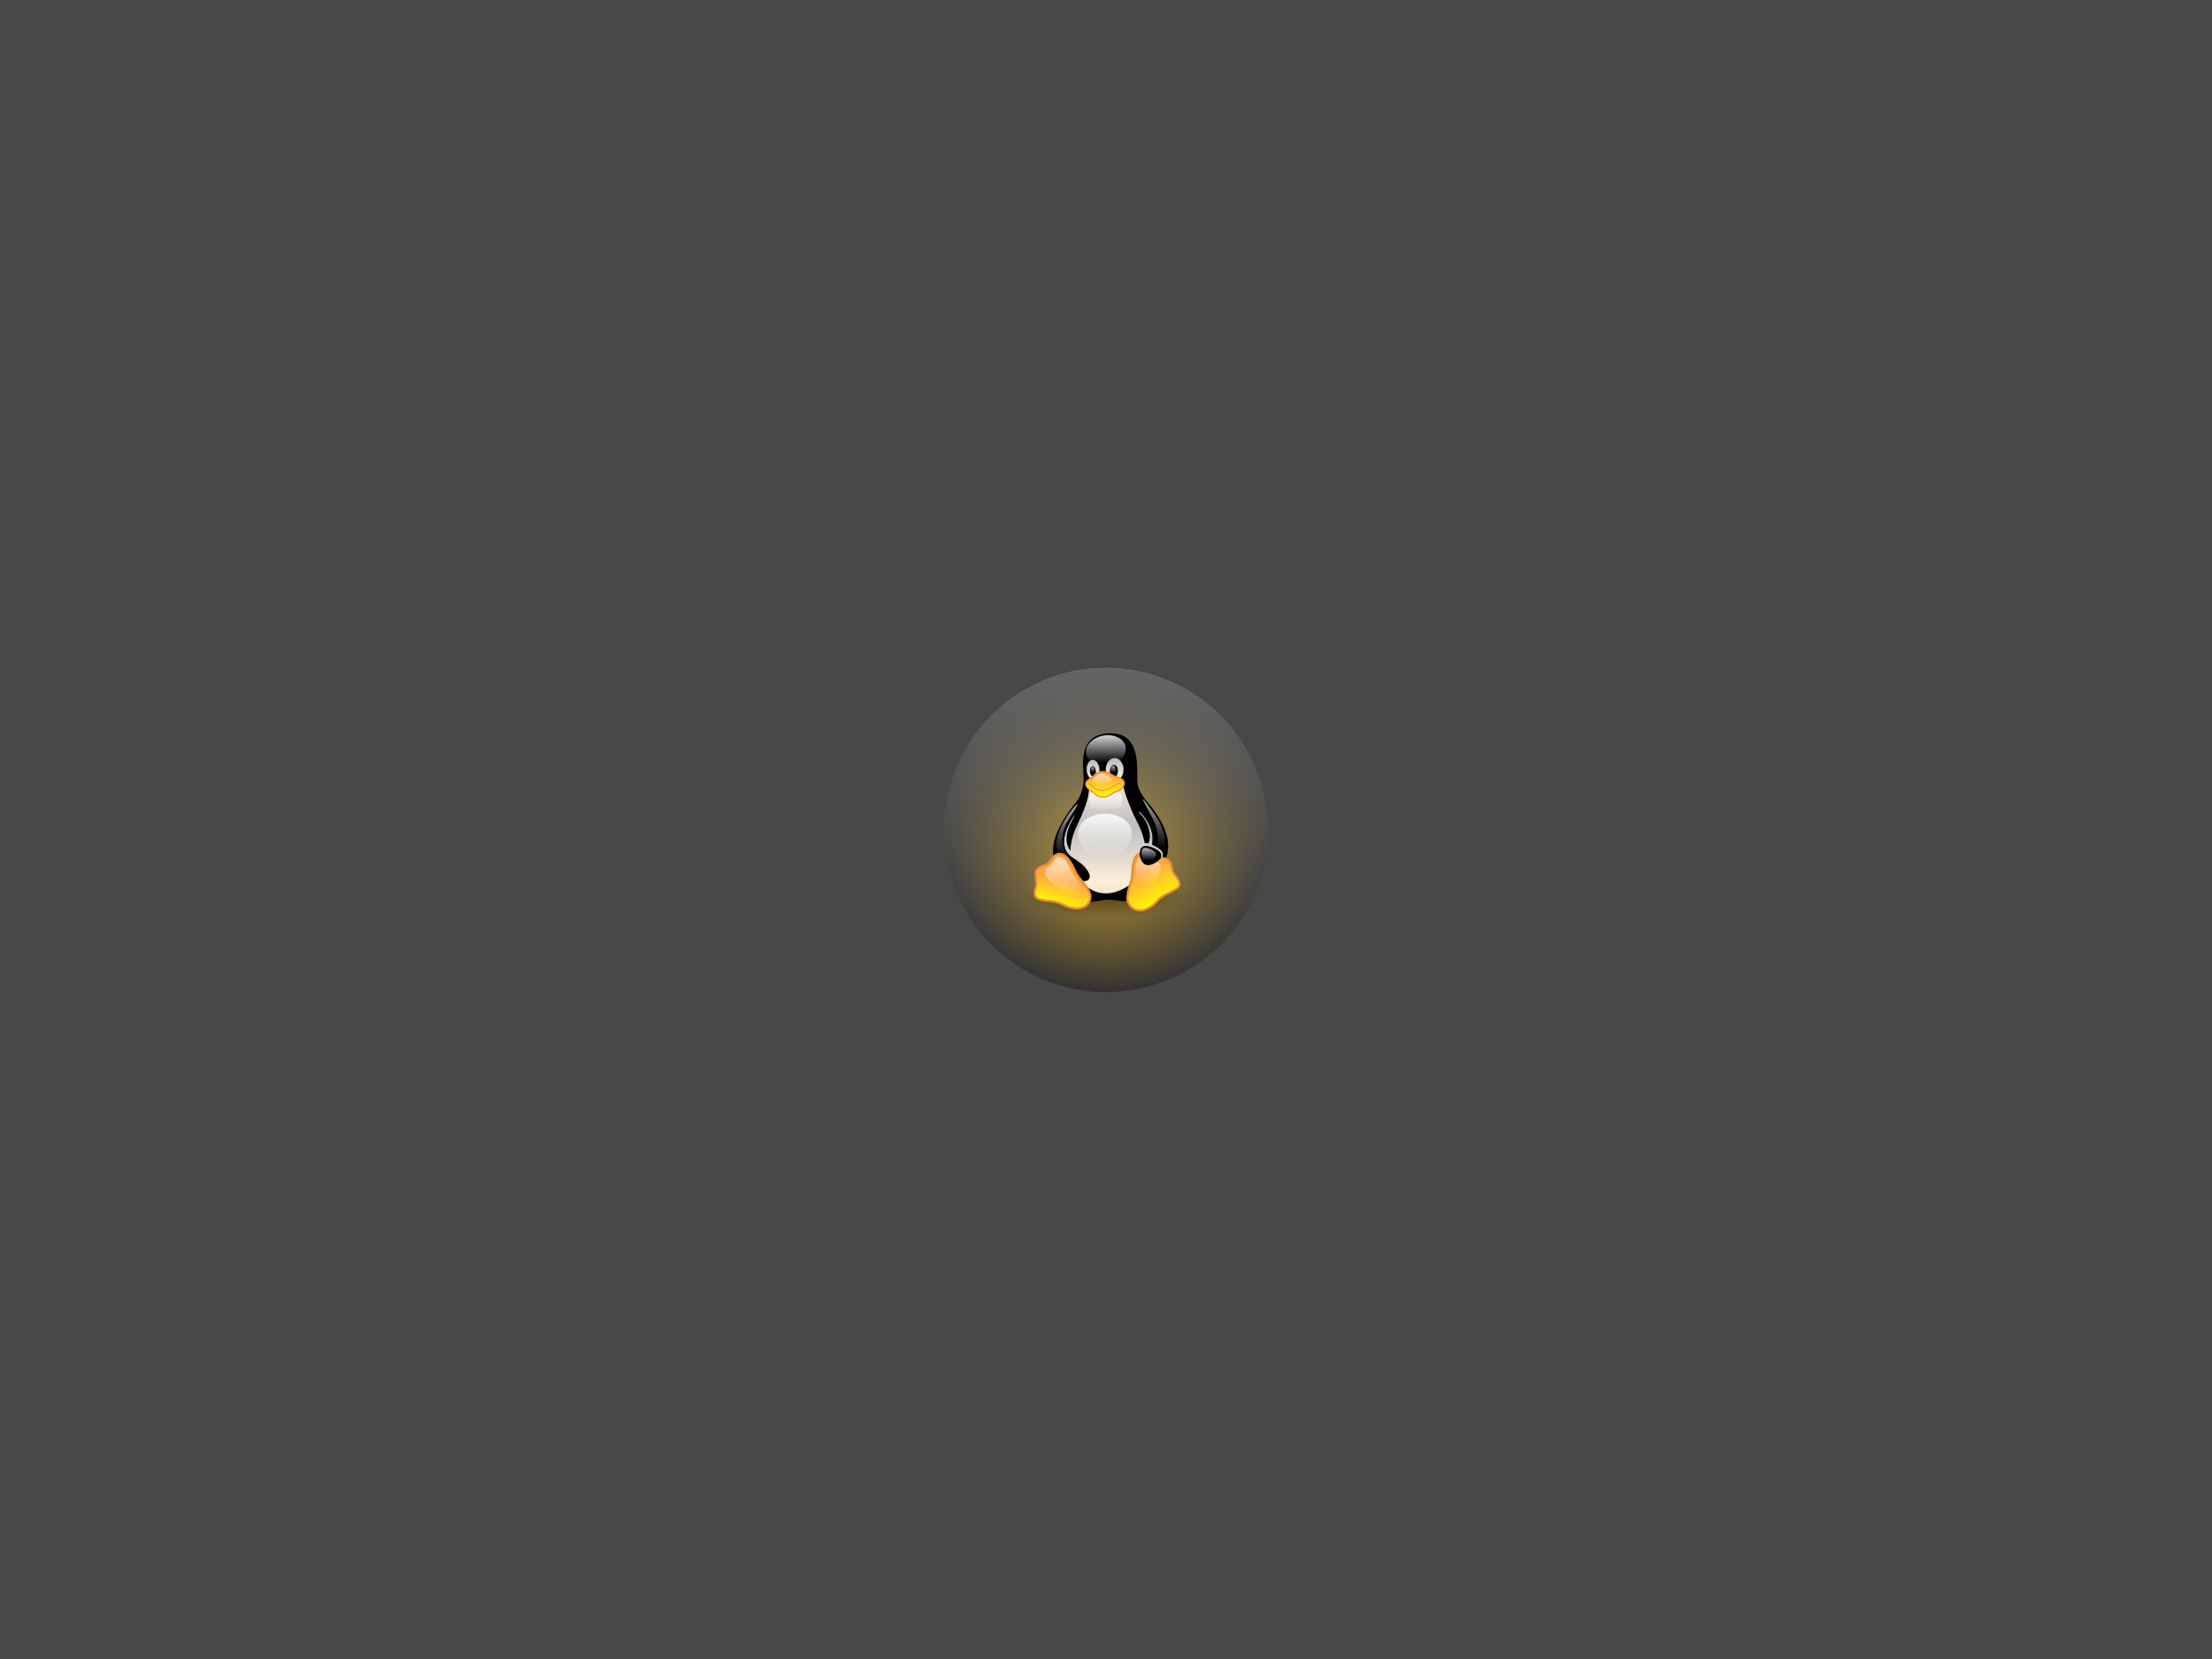 <?xml version="1.0" encoding="UTF-8" standalone="no"?>
<!-- Created with Inkscape (http://www.inkscape.org/) -->

<svg
   xmlns:osb="http://www.openswatchbook.org/uri/2009/osb"
   xmlns:dc="http://purl.org/dc/elements/1.1/"
   xmlns:cc="http://creativecommons.org/ns#"
   xmlns:rdf="http://www.w3.org/1999/02/22-rdf-syntax-ns#"
   xmlns:svg="http://www.w3.org/2000/svg"
   xmlns="http://www.w3.org/2000/svg"
   xmlns:xlink="http://www.w3.org/1999/xlink"
   xmlns:sodipodi="http://sodipodi.sourceforge.net/DTD/sodipodi-0.dtd"
   xmlns:inkscape="http://www.inkscape.org/namespaces/inkscape"
   id="svg3004"
   version="1.1"
   inkscape:version="0.48.5 r10040"
   width="1024"
   height="768"
   xml:space="preserve"
   sodipodi:docname="linux.svg"
   inkscape:export-filename="cuckoo-os-grub-gray-linux.png"
   inkscape:export-xdpi="90"
   inkscape:export-ydpi="90"><rect width="100%" height="100%" fill="#808080" stroke="none"/><defs
     id="defs3008"><linearGradient
       inkscape:collect="always"
       id="linearGradient4814"><stop
         style="stop-color:#ffba4e;stop-opacity:1;"
         offset="0"
         id="stop4816" /><stop
         style="stop-color:#ffba4e;stop-opacity:0;"
         offset="1"
         id="stop4818" /></linearGradient><linearGradient
       inkscape:collect="always"
       id="linearGradient5047"><stop
         style="stop-color:#fdd005;stop-opacity:1;"
         offset="0"
         id="stop5049" /><stop
         style="stop-color:#fdd005;stop-opacity:0;"
         offset="1"
         id="stop5051" /></linearGradient><linearGradient
       id="linearGradient4164"><stop
         style="stop-color:#a80030;stop-opacity:1;"
         offset="0"
         id="stop4166" /><stop
         style="stop-color:#a80030;stop-opacity:0;"
         offset="1"
         id="stop4168" /></linearGradient><linearGradient
       inkscape:collect="always"
       id="linearGradient5303"><stop
         style="stop-color:#f26711;stop-opacity:1;"
         offset="0"
         id="stop5305" /><stop
         style="stop-color:#f26711;stop-opacity:0;"
         offset="1"
         id="stop5307" /></linearGradient><linearGradient
       inkscape:collect="always"
       id="linearGradient5267"><stop
         style="stop-color:#666666;stop-opacity:1;"
         offset="0"
         id="stop5269" /><stop
         style="stop-color:#666666;stop-opacity:0;"
         offset="1"
         id="stop5271" /></linearGradient><linearGradient
       id="linearGradient5251"
       osb:paint="solid"><stop
         style="stop-color:#666666;stop-opacity:1;"
         offset="0"
         id="stop5253" /></linearGradient><linearGradient
       inkscape:collect="always"
       xlink:href="#linearGradient5267"
       id="linearGradient5273"
       x1="-395.365"
       y1="-212.642"
       x2="4.763"
       y2="-212.642"
       gradientUnits="userSpaceOnUse" /><radialGradient
       inkscape:collect="always"
       xlink:href="#linearGradient5303"
       id="radialGradient5325"
       cx="-163.148"
       cy="-366.263"
       fx="-163.148"
       fy="-366.263"
       r="144.094"
       gradientTransform="matrix(1,0,0,0.934,0,-24.216)"
       gradientUnits="userSpaceOnUse" /><radialGradient
       inkscape:collect="always"
       xlink:href="#linearGradient4164"
       id="radialGradient4170"
       cx="1447.778"
       cy="-272.917"
       fx="1447.778"
       fy="-272.917"
       r="223.333"
       gradientTransform="matrix(1,0,0,0.975,0,-6.789)"
       gradientUnits="userSpaceOnUse" /><radialGradient
       inkscape:collect="always"
       xlink:href="#linearGradient4164-9"
       id="radialGradient4170-9"
       cx="1447.778"
       cy="-272.917"
       fx="1447.778"
       fy="-272.917"
       r="223.333"
       gradientTransform="matrix(1,0,0,0.975,0,-6.789)"
       gradientUnits="userSpaceOnUse" /><linearGradient
       inkscape:collect="always"
       id="linearGradient4164-9"><stop
         style="stop-color:#a80030;stop-opacity:1;"
         offset="0"
         id="stop4166-0" /><stop
         style="stop-color:#a80030;stop-opacity:0;"
         offset="1"
         id="stop4168-2" /></linearGradient><radialGradient
       r="223.333"
       fy="-272.917"
       fx="1447.778"
       cy="-272.917"
       cx="1447.778"
       gradientTransform="matrix(1,0,0,0.975,0,-6.789)"
       gradientUnits="userSpaceOnUse"
       id="radialGradient4206"
       xlink:href="#linearGradient4164-9"
       inkscape:collect="always" /><radialGradient
       inkscape:collect="always"
       xlink:href="#linearGradient4164"
       id="radialGradient14319"
       gradientUnits="userSpaceOnUse"
       gradientTransform="matrix(1,0,0,0.975,0,-6.789)"
       cx="1447.778"
       cy="-272.917"
       fx="1447.778"
       fy="-272.917"
       r="223.333" /><linearGradient
       inkscape:collect="always"
       xlink:href="#linearGradient5267"
       id="linearGradient14321"
       gradientUnits="userSpaceOnUse"
       x1="-395.365"
       y1="-212.642"
       x2="4.763"
       y2="-212.642" /><linearGradient
       inkscape:collect="always"
       xlink:href="#linearGradient5267"
       id="linearGradient14345"
       gradientUnits="userSpaceOnUse"
       x1="-395.365"
       y1="-212.642"
       x2="4.763"
       y2="-212.642" /><radialGradient
       inkscape:collect="always"
       xlink:href="#linearGradient4164"
       id="radialGradient14347"
       gradientUnits="userSpaceOnUse"
       gradientTransform="matrix(1,0,0,0.975,0,-6.789)"
       cx="1447.778"
       cy="-272.917"
       fx="1447.778"
       fy="-272.917"
       r="223.333" /><radialGradient
       inkscape:collect="always"
       xlink:href="#linearGradient4164"
       id="radialGradient14931"
       gradientUnits="userSpaceOnUse"
       gradientTransform="matrix(1,0,0,0.975,0,-6.789)"
       cx="1447.778"
       cy="-272.917"
       fx="1447.778"
       fy="-272.917"
       r="223.333" /><linearGradient
       inkscape:collect="always"
       xlink:href="#linearGradient5267"
       id="linearGradient14933"
       gradientUnits="userSpaceOnUse"
       x1="-395.365"
       y1="-212.642"
       x2="4.763"
       y2="-212.642" /><radialGradient
       inkscape:collect="always"
       xlink:href="#linearGradient4164"
       id="radialGradient14961"
       gradientUnits="userSpaceOnUse"
       gradientTransform="matrix(1,0,0,0.975,0,-6.789)"
       cx="1447.778"
       cy="-272.917"
       fx="1447.778"
       fy="-272.917"
       r="223.333" /><linearGradient
       inkscape:collect="always"
       xlink:href="#linearGradient5267"
       id="linearGradient14963"
       gradientUnits="userSpaceOnUse"
       x1="-395.365"
       y1="-212.642"
       x2="4.763"
       y2="-212.642" /><radialGradient
       inkscape:collect="always"
       xlink:href="#linearGradient4164"
       id="radialGradient14989"
       gradientUnits="userSpaceOnUse"
       gradientTransform="matrix(1,0,0,0.975,0,-6.789)"
       cx="1447.778"
       cy="-272.917"
       fx="1447.778"
       fy="-272.917"
       r="223.333" /><linearGradient
       inkscape:collect="always"
       xlink:href="#linearGradient5267"
       id="linearGradient14991"
       gradientUnits="userSpaceOnUse"
       x1="-395.365"
       y1="-212.642"
       x2="4.763"
       y2="-212.642" /><linearGradient
       inkscape:collect="always"
       xlink:href="#linearGradient5267"
       id="linearGradient15015"
       gradientUnits="userSpaceOnUse"
       x1="-395.365"
       y1="-212.642"
       x2="4.763"
       y2="-212.642" /><linearGradient
       inkscape:collect="always"
       xlink:href="#linearGradient5267"
       id="linearGradient3725"
       gradientUnits="userSpaceOnUse"
       x1="-395.365"
       y1="-212.642"
       x2="4.763"
       y2="-212.642" /><radialGradient
       r="125.556"
       fy="-292.917"
       fx="-318.889"
       cy="-292.917"
       cx="-318.889"
       gradientTransform="matrix(1,0,0,1.062,0,18.145)"
       gradientUnits="userSpaceOnUse"
       id="radialGradient3812"
       xlink:href="#linearGradient3787-8"
       inkscape:collect="always" /><linearGradient
       inkscape:collect="always"
       id="linearGradient3787-8"><stop
         style="stop-color:#000000;stop-opacity:1;"
         offset="0"
         id="stop3789-9" /><stop
         style="stop-color:#000000;stop-opacity:0;"
         offset="1"
         id="stop3791-4" /></linearGradient><radialGradient
       r="125.556"
       fy="-292.917"
       fx="-318.889"
       cy="-292.917"
       cx="-318.889"
       gradientTransform="matrix(1,0,0,1.062,0,18.145)"
       gradientUnits="userSpaceOnUse"
       id="radialGradient6789"
       xlink:href="#linearGradient3787-8"
       inkscape:collect="always" /><linearGradient
       inkscape:collect="always"
       xlink:href="#linearGradient5267"
       id="linearGradient4511"
       gradientUnits="userSpaceOnUse"
       x1="-395.365"
       y1="-212.642"
       x2="4.763"
       y2="-212.642" /><radialGradient
       inkscape:collect="always"
       xlink:href="#linearGradient5047"
       id="radialGradient5053"
       cx="1447.778"
       cy="-272.917"
       fx="1447.778"
       fy="-272.917"
       r="223.333"
       gradientTransform="matrix(1,0,0,0.975,0,-6.789)"
       gradientUnits="userSpaceOnUse" /><radialGradient
       inkscape:collect="always"
       xlink:href="#linearGradient3787-8"
       id="radialGradient5083"
       gradientUnits="userSpaceOnUse"
       gradientTransform="matrix(1,0,0,1.062,0,18.145)"
       cx="-318.889"
       cy="-292.917"
       fx="-318.889"
       fy="-292.917"
       r="125.556" /><radialGradient
       inkscape:collect="always"
       xlink:href="#linearGradient3787-8"
       id="radialGradient5117"
       gradientUnits="userSpaceOnUse"
       gradientTransform="matrix(1,0,0,1.062,0,18.145)"
       cx="-318.889"
       cy="-292.917"
       fx="-318.889"
       fy="-292.917"
       r="125.556" /><linearGradient
       inkscape:collect="always"
       xlink:href="#linearGradient5267"
       id="linearGradient5121"
       gradientUnits="userSpaceOnUse"
       x1="-395.365"
       y1="-212.642"
       x2="4.763"
       y2="-212.642" /><radialGradient
       xlink:href="#linearGradient172"
       id="radialGradient1399"
       gradientTransform="scale(1.045,0.957)"
       cx="446.778"
       cy="1219.412"
       fx="446.778"
       fy="1219.412"
       r="195.072"
       gradientUnits="userSpaceOnUse" /><linearGradient
       id="linearGradient172"><stop
         style="stop-color:#3f2600;stop-opacity:0.6;"
         offset="0"
         id="stop173" /><stop
         style="stop-color:#3f2600;stop-opacity:0;"
         offset="1"
         id="stop174" /></linearGradient><linearGradient
       xlink:href="#linearGradient153"
       id="linearGradient1401"
       gradientUnits="userSpaceOnUse"
       x1="400.578"
       y1="369.53"
       x2="400.844"
       y2="304.079"
       gradientTransform="scale(0.575,1.738)" /><linearGradient
       id="linearGradient153"><stop
         style="stop-color:#ffeed7;stop-opacity:1;"
         offset="0"
         id="stop154" /><stop
         style="stop-color:#bdbfc2;stop-opacity:1;"
         offset="1"
         id="stop155" /></linearGradient><linearGradient
       xlink:href="#linearGradient138"
       id="linearGradient1403"
       gradientUnits="userSpaceOnUse"
       x1="303.018"
       y1="237.932"
       x2="297.086"
       y2="330.096"
       gradientTransform="scale(1.116,0.896)" /><linearGradient
       id="linearGradient138"><stop
         style="stop-color:#ffffff;stop-opacity:0.8;"
         offset="0"
         id="stop139" /><stop
         style="stop-color:#ffffff;stop-opacity:0;"
         offset="1"
         id="stop140" /></linearGradient><linearGradient
       xlink:href="#linearGradient153"
       id="linearGradient1405"
       gradientUnits="userSpaceOnUse"
       gradientTransform="scale(0.816,1.225)"
       x1="378.938"
       y1="278.602"
       x2="380.273"
       y2="243.916" /><linearGradient
       id="linearGradient3563"><stop
         style="stop-color:#ffeed7;stop-opacity:1;"
         offset="0"
         id="stop3565" /><stop
         style="stop-color:#bdbfc2;stop-opacity:1;"
         offset="1"
         id="stop3567" /></linearGradient><linearGradient
       xlink:href="#linearGradient153"
       id="linearGradient1407"
       gradientUnits="userSpaceOnUse"
       x1="381.387"
       y1="277.495"
       x2="380.552"
       y2="245.683"
       gradientTransform="scale(0.816,1.225)" /><linearGradient
       id="linearGradient3570"><stop
         style="stop-color:#ffeed7;stop-opacity:1;"
         offset="0"
         id="stop3572" /><stop
         style="stop-color:#bdbfc2;stop-opacity:1;"
         offset="1"
         id="stop3574" /></linearGradient><linearGradient
       xlink:href="#linearGradient167"
       id="linearGradient1409"
       gradientUnits="userSpaceOnUse"
       gradientTransform="scale(0.816,1.225)"
       x1="379.096"
       y1="240.927"
       x2="376.796"
       y2="281.016" /><linearGradient
       id="linearGradient167"><stop
         style="stop-color:#ffffff;stop-opacity:0.65;"
         offset="0"
         id="stop168" /><stop
         style="stop-color:#ffffff;stop-opacity:0;"
         offset="1"
         id="stop169" /></linearGradient><linearGradient
       xlink:href="#linearGradient167"
       id="linearGradient1411"
       gradientUnits="userSpaceOnUse"
       x1="389.635"
       y1="242.282"
       x2="387.069"
       y2="281.325"
       gradientTransform="scale(0.816,1.225)" /><linearGradient
       id="linearGradient3581"><stop
         style="stop-color:#ffffff;stop-opacity:0.65;"
         offset="0"
         id="stop3583" /><stop
         style="stop-color:#ffffff;stop-opacity:0;"
         offset="1"
         id="stop3585" /></linearGradient><linearGradient
       xlink:href="#linearGradient153"
       id="linearGradient1413"
       gradientUnits="userSpaceOnUse"
       spreadMethod="reflect"
       x1="437.579"
       y1="528.872"
       x2="437.579"
       y2="394.104"
       gradientTransform="scale(0.813,1.23)" /><linearGradient
       id="linearGradient3588"><stop
         style="stop-color:#ffeed7;stop-opacity:1;"
         offset="0"
         id="stop3590" /><stop
         style="stop-color:#bdbfc2;stop-opacity:1;"
         offset="1"
         id="stop3592" /></linearGradient><linearGradient
       xlink:href="#linearGradient153"
       id="linearGradient1415"
       gradientUnits="userSpaceOnUse"
       x1="375.173"
       y1="419.785"
       x2="377.485"
       y2="324.038"
       gradientTransform="scale(0.65,1.539)" /><linearGradient
       id="linearGradient3595"><stop
         style="stop-color:#ffeed7;stop-opacity:1;"
         offset="0"
         id="stop3597" /><stop
         style="stop-color:#bdbfc2;stop-opacity:1;"
         offset="1"
         id="stop3599" /></linearGradient><linearGradient
       xlink:href="#linearGradient138"
       id="linearGradient1417"
       gradientUnits="userSpaceOnUse"
       x1="320.751"
       y1="498.178"
       x2="321.322"
       y2="614.504"
       gradientTransform="scale(1.075,0.93)" /><linearGradient
       id="linearGradient3602"><stop
         style="stop-color:#ffffff;stop-opacity:0.8;"
         offset="0"
         id="stop3604" /><stop
         style="stop-color:#ffffff;stop-opacity:0;"
         offset="1"
         id="stop3606" /></linearGradient><linearGradient
       xlink:href="#linearGradient167"
       id="linearGradient1419"
       gradientUnits="userSpaceOnUse"
       x1="322.483"
       y1="435.268"
       x2="323.251"
       y2="488.483"
       gradientTransform="scale(1.077,0.929)" /><linearGradient
       id="linearGradient3609"><stop
         style="stop-color:#ffffff;stop-opacity:0.65;"
         offset="0"
         id="stop3611" /><stop
         style="stop-color:#ffffff;stop-opacity:0;"
         offset="1"
         id="stop3613" /></linearGradient><linearGradient
       xlink:href="#linearGradient167"
       id="linearGradient1421"
       gradientUnits="userSpaceOnUse"
       x1="411.221"
       y1="242.944"
       x2="411.221"
       y2="331.449"
       gradientTransform="scale(0.572,1.749)" /><linearGradient
       id="linearGradient3616"><stop
         style="stop-color:#ffffff;stop-opacity:0.65;"
         offset="0"
         id="stop3618" /><stop
         style="stop-color:#ffffff;stop-opacity:0;"
         offset="1"
         id="stop3620" /></linearGradient><linearGradient
       xlink:href="#linearGradient167"
       id="linearGradient1423"
       gradientUnits="userSpaceOnUse"
       x1="867.345"
       y1="234.739"
       x2="867.335"
       y2="314.839"
       gradientTransform="scale(0.573,1.746)" /><linearGradient
       id="linearGradient3623"><stop
         style="stop-color:#ffffff;stop-opacity:0.65;"
         offset="0"
         id="stop3625" /><stop
         style="stop-color:#ffffff;stop-opacity:0;"
         offset="1"
         id="stop3627" /></linearGradient><linearGradient
       xlink:href="#linearGradient162"
       id="linearGradient1425"
       gradientUnits="userSpaceOnUse"
       x1="236.254"
       y1="657.111"
       x2="212.51"
       y2="737.412"
       gradientTransform="scale(1.012,0.989)" /><linearGradient
       id="linearGradient162"><stop
         style="stop-color:#ffa63f;stop-opacity:1;"
         offset="0"
         id="stop163" /><stop
         style="stop-color:#ffff00;stop-opacity:1;"
         offset="1"
         id="stop164" /></linearGradient><linearGradient
       xlink:href="#linearGradient153"
       id="linearGradient1427"
       gradientUnits="userSpaceOnUse"
       x1="381.566"
       y1="655.731"
       x2="279.643"
       y2="386.666"
       gradientTransform="scale(1.065,0.939)" /><linearGradient
       id="linearGradient3634"><stop
         style="stop-color:#ffeed7;stop-opacity:1;"
         offset="0"
         id="stop3636" /><stop
         style="stop-color:#bdbfc2;stop-opacity:1;"
         offset="1"
         id="stop3638" /></linearGradient><linearGradient
       xlink:href="#linearGradient162"
       id="linearGradient1429"
       gradientUnits="userSpaceOnUse"
       x1="218.117"
       y1="630.305"
       x2="203.127"
       y2="737.854"
       gradientTransform="scale(1.01,0.99)" /><linearGradient
       id="linearGradient3641"><stop
         style="stop-color:#ffa63f;stop-opacity:1;"
         offset="0"
         id="stop3643" /><stop
         style="stop-color:#ffff00;stop-opacity:1;"
         offset="1"
         id="stop3645" /></linearGradient><linearGradient
       xlink:href="#linearGradient167"
       id="linearGradient1431"
       gradientUnits="userSpaceOnUse"
       gradientTransform="scale(1.008,0.992)"
       x1="117.89"
       y1="587.236"
       x2="182.245"
       y2="704.731" /><linearGradient
       id="linearGradient3648"><stop
         style="stop-color:#ffffff;stop-opacity:0.65;"
         offset="0"
         id="stop3650" /><stop
         style="stop-color:#ffffff;stop-opacity:0;"
         offset="1"
         id="stop3652" /></linearGradient><linearGradient
       xlink:href="#linearGradient167"
       id="linearGradient1433"
       gradientUnits="userSpaceOnUse"
       x1="223.101"
       y1="570.418"
       x2="230.535"
       y2="710.977"
       gradientTransform="scale(1,1)" /><linearGradient
       id="linearGradient3655"><stop
         style="stop-color:#ffffff;stop-opacity:0.65;"
         offset="0"
         id="stop3657" /><stop
         style="stop-color:#ffffff;stop-opacity:0;"
         offset="1"
         id="stop3659" /></linearGradient><linearGradient
       xlink:href="#linearGradient167"
       id="linearGradient1435"
       gradientUnits="userSpaceOnUse"
       x1="316.94"
       y1="474.018"
       x2="371.609"
       y2="582.635"
       gradientTransform="scale(1.065,0.939)" /><linearGradient
       id="linearGradient3662"><stop
         style="stop-color:#ffffff;stop-opacity:0.65;"
         offset="0"
         id="stop3664" /><stop
         style="stop-color:#ffffff;stop-opacity:0;"
         offset="1"
         id="stop3666" /></linearGradient><linearGradient
       xlink:href="#linearGradient162"
       id="linearGradient1437"
       gradientUnits="userSpaceOnUse"
       x1="284.687"
       y1="410.463"
       x2="285.459"
       y2="485.699"
       gradientTransform="scale(1.219,0.821)" /><linearGradient
       id="linearGradient3669"><stop
         style="stop-color:#ffa63f;stop-opacity:1;"
         offset="0"
         id="stop3671" /><stop
         style="stop-color:#ffff00;stop-opacity:1;"
         offset="1"
         id="stop3673" /></linearGradient><linearGradient
       xlink:href="#linearGradient167"
       id="linearGradient1439"
       gradientUnits="userSpaceOnUse"
       x1="288.824"
       y1="398.854"
       x2="288.376"
       y2="482.559"
       gradientTransform="scale(1.222,0.818)" /><linearGradient
       id="linearGradient3676"><stop
         style="stop-color:#ffffff;stop-opacity:0.65;"
         offset="0"
         id="stop3678" /><stop
         style="stop-color:#ffffff;stop-opacity:0;"
         offset="1"
         id="stop3680" /></linearGradient><linearGradient
       inkscape:collect="always"
       xlink:href="#linearGradient167"
       id="linearGradient3977"
       gradientUnits="userSpaceOnUse"
       gradientTransform="matrix(0.138,0,0,-0.088,66.465,179.777)"
       x1="288.824"
       y1="398.854"
       x2="288.376"
       y2="482.559" /><linearGradient
       inkscape:collect="always"
       xlink:href="#linearGradient162"
       id="linearGradient3981"
       gradientUnits="userSpaceOnUse"
       gradientTransform="matrix(0.274,0,0,-0.185,29.244,219.231)"
       x1="284.687"
       y1="410.463"
       x2="285.459"
       y2="485.699" /><linearGradient
       inkscape:collect="always"
       xlink:href="#linearGradient167"
       id="linearGradient3984"
       gradientUnits="userSpaceOnUse"
       gradientTransform="matrix(0.067,-0.029,-0.022,-0.058,126.218,131.84)"
       x1="316.94"
       y1="474.018"
       x2="371.609"
       y2="582.635" /><linearGradient
       inkscape:collect="always"
       xlink:href="#linearGradient167"
       id="linearGradient3988"
       gradientUnits="userSpaceOnUse"
       gradientTransform="matrix(0.181,0.009,-0.003,-0.188,39.81,194.219)"
       x1="223.101"
       y1="570.418"
       x2="230.535"
       y2="710.977" /><linearGradient
       inkscape:collect="always"
       xlink:href="#linearGradient167"
       id="linearGradient3991"
       gradientUnits="userSpaceOnUse"
       gradientTransform="matrix(-0.171,-0.062,0.076,-0.171,124.384,200.673)"
       x1="117.89"
       y1="587.236"
       x2="182.245"
       y2="704.731" /><linearGradient
       inkscape:collect="always"
       xlink:href="#linearGradient162"
       id="linearGradient3994"
       gradientUnits="userSpaceOnUse"
       gradientTransform="matrix(-0.212,-0.077,0.085,-0.207,126.905,227.563)"
       x1="218.117"
       y1="630.305"
       x2="203.127"
       y2="737.854" /><linearGradient
       inkscape:collect="always"
       xlink:href="#linearGradient153"
       id="linearGradient3997"
       gradientUnits="userSpaceOnUse"
       gradientTransform="matrix(0.115,-0.051,-0.04,-0.104,121.908,163.83)"
       x1="381.566"
       y1="655.731"
       x2="279.643"
       y2="386.666" /><linearGradient
       inkscape:collect="always"
       xlink:href="#linearGradient162"
       id="linearGradient4000"
       gradientUnits="userSpaceOnUse"
       gradientTransform="matrix(0.227,0,0,-0.222,29.244,219.231)"
       x1="236.254"
       y1="657.111"
       x2="212.51"
       y2="737.412" /><linearGradient
       inkscape:collect="always"
       xlink:href="#linearGradient167"
       id="linearGradient4003"
       gradientUnits="userSpaceOnUse"
       gradientTransform="matrix(0.129,0,0,-0.393,29.244,219.231)"
       x1="867.345"
       y1="234.739"
       x2="867.335"
       y2="314.839" /><linearGradient
       inkscape:collect="always"
       xlink:href="#linearGradient167"
       id="linearGradient4006"
       gradientUnits="userSpaceOnUse"
       gradientTransform="matrix(0.129,0,0,-0.393,29.244,219.231)"
       x1="411.221"
       y1="242.944"
       x2="411.221"
       y2="331.449" /><linearGradient
       inkscape:collect="always"
       xlink:href="#linearGradient167"
       id="linearGradient4009"
       gradientUnits="userSpaceOnUse"
       gradientTransform="matrix(0.23,0,0,-0.178,33.771,207.102)"
       x1="322.483"
       y1="435.268"
       x2="323.251"
       y2="488.483" /><linearGradient
       inkscape:collect="always"
       xlink:href="#linearGradient138"
       id="linearGradient4012"
       gradientUnits="userSpaceOnUse"
       gradientTransform="matrix(0.252,0,0,-0.205,26.471,216.722)"
       x1="320.751"
       y1="498.178"
       x2="321.322"
       y2="614.504" /><linearGradient
       inkscape:collect="always"
       xlink:href="#linearGradient153"
       id="linearGradient4016"
       gradientUnits="userSpaceOnUse"
       gradientTransform="matrix(0.162,0.013,0.028,-0.36,15.385,218.949)"
       x1="375.173"
       y1="419.785"
       x2="377.485"
       y2="324.038" /><linearGradient
       inkscape:collect="always"
       xlink:href="#linearGradient153"
       id="linearGradient4019"
       gradientUnits="userSpaceOnUse"
       gradientTransform="matrix(0.183,0,0,-0.277,29.244,219.362)"
       spreadMethod="reflect"
       x1="437.579"
       y1="528.872"
       x2="437.579"
       y2="394.104" /><linearGradient
       inkscape:collect="always"
       xlink:href="#linearGradient167"
       id="linearGradient4022"
       gradientUnits="userSpaceOnUse"
       gradientTransform="matrix(0.052,0.006,0.009,-0.088,76.714,168.412)"
       x1="389.635"
       y1="242.282"
       x2="387.069"
       y2="281.325" /><linearGradient
       inkscape:collect="always"
       xlink:href="#linearGradient167"
       id="linearGradient4025"
       gradientUnits="userSpaceOnUse"
       gradientTransform="matrix(-0.071,0.005,-0.01,-0.105,142.223,173.446)"
       x1="379.096"
       y1="240.927"
       x2="376.796"
       y2="281.016" /><linearGradient
       inkscape:collect="always"
       xlink:href="#linearGradient153"
       id="linearGradient4030"
       gradientUnits="userSpaceOnUse"
       gradientTransform="matrix(-0.266,-0.007,0.007,-0.342,213.094,240.328)"
       x1="381.387"
       y1="277.495"
       x2="380.552"
       y2="245.683" /><linearGradient
       inkscape:collect="always"
       xlink:href="#linearGradient153"
       id="linearGradient4033"
       gradientUnits="userSpaceOnUse"
       gradientTransform="matrix(0.192,0.011,0.017,-0.296,21.923,221.05)"
       x1="378.938"
       y1="278.602"
       x2="380.273"
       y2="243.916" /><linearGradient
       inkscape:collect="always"
       xlink:href="#linearGradient138"
       id="linearGradient4036"
       gradientUnits="userSpaceOnUse"
       gradientTransform="matrix(0.254,0.014,-0.007,-0.193,32.246,211.722)"
       x1="303.018"
       y1="237.932"
       x2="297.086"
       y2="330.096" /><linearGradient
       inkscape:collect="always"
       xlink:href="#linearGradient153"
       id="linearGradient4040"
       gradientUnits="userSpaceOnUse"
       gradientTransform="matrix(-0.174,0.002,-0.007,-0.46,206.999,241.81)"
       x1="400.578"
       y1="369.53"
       x2="400.844"
       y2="304.079" /><radialGradient
       inkscape:collect="always"
       xlink:href="#linearGradient172"
       id="radialGradient4044"
       gradientUnits="userSpaceOnUse"
       gradientTransform="matrix(0.267,0,0,-0.071,-11.097,149.128)"
       cx="446.778"
       cy="1219.412"
       fx="446.778"
       fy="1219.412"
       r="195.072" /><radialGradient
       inkscape:collect="always"
       xlink:href="#linearGradient4814"
       id="radialGradient4820"
       cx="1447.778"
       cy="-272.917"
       fx="1447.778"
       fy="-272.917"
       r="223.333"
       gradientTransform="matrix(1,0,0,0.975,0,-6.789)"
       gradientUnits="userSpaceOnUse" /><radialGradient
       inkscape:collect="always"
       xlink:href="#linearGradient3787-8-8"
       id="radialGradient4017"
       gradientUnits="userSpaceOnUse"
       gradientTransform="matrix(1,0,0,1.062,0,18.145)"
       cx="-318.889"
       cy="-292.917"
       fx="-318.889"
       fy="-292.917"
       r="125.556" /><linearGradient
       inkscape:collect="always"
       id="linearGradient3787-8-8"><stop
         style="stop-color:#000000;stop-opacity:1;"
         offset="0"
         id="stop3789-9-5" /><stop
         style="stop-color:#000000;stop-opacity:0;"
         offset="1"
         id="stop3791-4-5" /></linearGradient><radialGradient
       inkscape:collect="always"
       xlink:href="#linearGradient5013"
       id="radialGradient4015"
       gradientUnits="userSpaceOnUse"
       gradientTransform="matrix(1,0,0,0.975,0,-6.789)"
       cx="1447.778"
       cy="-272.917"
       fx="1447.778"
       fy="-272.917"
       r="223.333" /><linearGradient
       inkscape:collect="always"
       id="linearGradient5013"><stop
         style="stop-color:#ffc42b;stop-opacity:1;"
         offset="0"
         id="stop5015" /><stop
         style="stop-color:#ffc42b;stop-opacity:0;"
         offset="1"
         id="stop5017" /></linearGradient><linearGradient
       inkscape:collect="always"
       xlink:href="#linearGradient5267-0"
       id="linearGradient4013"
       gradientUnits="userSpaceOnUse"
       x1="-395.365"
       y1="-212.642"
       x2="4.763"
       y2="-212.642" /><linearGradient
       id="linearGradient5267-0"><stop
         style="stop-color:#646464;stop-opacity:1;"
         offset="0"
         id="stop5269-7" /><stop
         style="stop-color:#666666;stop-opacity:0;"
         offset="1"
         id="stop5271-7" /></linearGradient><radialGradient
       inkscape:collect="always"
       xlink:href="#linearGradient172-9"
       id="radialGradient3203"
       gradientUnits="userSpaceOnUse"
       gradientTransform="matrix(0.267,0,0,-0.071,-11.097,149.128)"
       cx="446.778"
       cy="1219.412"
       fx="446.778"
       fy="1219.412"
       r="195.072" /><linearGradient
       id="linearGradient172-9"><stop
         style="stop-color:#3f2600;stop-opacity:0.6;"
         offset="0"
         id="stop173-5" /><stop
         style="stop-color:#3f2600;stop-opacity:0;"
         offset="1"
         id="stop174-7" /></linearGradient><linearGradient
       inkscape:collect="always"
       xlink:href="#linearGradient153-3"
       id="linearGradient3205"
       gradientUnits="userSpaceOnUse"
       gradientTransform="matrix(-0.174,0.002,-0.007,-0.46,206.999,241.81)"
       x1="400.578"
       y1="369.53"
       x2="400.844"
       y2="304.079" /><linearGradient
       id="linearGradient153-3"><stop
         style="stop-color:#ffeed7;stop-opacity:1;"
         offset="0"
         id="stop154-8" /><stop
         style="stop-color:#bdbfc2;stop-opacity:1;"
         offset="1"
         id="stop155-9" /></linearGradient><linearGradient
       inkscape:collect="always"
       xlink:href="#linearGradient138-2"
       id="linearGradient3207"
       gradientUnits="userSpaceOnUse"
       gradientTransform="matrix(0.254,0.014,-0.007,-0.193,32.246,211.722)"
       x1="303.018"
       y1="237.932"
       x2="297.086"
       y2="330.096" /><linearGradient
       id="linearGradient138-2"><stop
         style="stop-color:#ffffff;stop-opacity:0.8;"
         offset="0"
         id="stop139-6" /><stop
         style="stop-color:#ffffff;stop-opacity:0;"
         offset="1"
         id="stop140-0" /></linearGradient><linearGradient
       inkscape:collect="always"
       xlink:href="#linearGradient153-3"
       id="linearGradient3209"
       gradientUnits="userSpaceOnUse"
       gradientTransform="matrix(0.192,0.011,0.017,-0.296,21.923,221.05)"
       x1="378.938"
       y1="278.602"
       x2="380.273"
       y2="243.916" /><linearGradient
       id="linearGradient4468"><stop
         style="stop-color:#ffeed7;stop-opacity:1;"
         offset="0"
         id="stop4470" /><stop
         style="stop-color:#bdbfc2;stop-opacity:1;"
         offset="1"
         id="stop4472" /></linearGradient><linearGradient
       inkscape:collect="always"
       xlink:href="#linearGradient153-3"
       id="linearGradient3211"
       gradientUnits="userSpaceOnUse"
       gradientTransform="matrix(-0.266,-0.007,0.007,-0.342,213.094,240.328)"
       x1="381.387"
       y1="277.495"
       x2="380.552"
       y2="245.683" /><linearGradient
       id="linearGradient4475"><stop
         style="stop-color:#ffeed7;stop-opacity:1;"
         offset="0"
         id="stop4477" /><stop
         style="stop-color:#bdbfc2;stop-opacity:1;"
         offset="1"
         id="stop4479" /></linearGradient><linearGradient
       inkscape:collect="always"
       xlink:href="#linearGradient167-5"
       id="linearGradient3213"
       gradientUnits="userSpaceOnUse"
       gradientTransform="matrix(-0.071,0.005,-0.01,-0.105,142.223,173.446)"
       x1="379.096"
       y1="240.927"
       x2="376.796"
       y2="281.016" /><linearGradient
       id="linearGradient167-5"><stop
         style="stop-color:#ffffff;stop-opacity:0.65;"
         offset="0"
         id="stop168-6" /><stop
         style="stop-color:#ffffff;stop-opacity:0;"
         offset="1"
         id="stop169-7" /></linearGradient><linearGradient
       inkscape:collect="always"
       xlink:href="#linearGradient167-5"
       id="linearGradient3215"
       gradientUnits="userSpaceOnUse"
       gradientTransform="matrix(0.052,0.006,0.009,-0.088,76.714,168.412)"
       x1="389.635"
       y1="242.282"
       x2="387.069"
       y2="281.325" /><linearGradient
       id="linearGradient4486"><stop
         style="stop-color:#ffffff;stop-opacity:0.65;"
         offset="0"
         id="stop4488" /><stop
         style="stop-color:#ffffff;stop-opacity:0;"
         offset="1"
         id="stop4490" /></linearGradient><linearGradient
       inkscape:collect="always"
       xlink:href="#linearGradient153-3"
       id="linearGradient3217"
       gradientUnits="userSpaceOnUse"
       gradientTransform="matrix(0.183,0,0,-0.277,29.244,219.362)"
       spreadMethod="reflect"
       x1="437.579"
       y1="528.872"
       x2="437.579"
       y2="394.104" /><linearGradient
       id="linearGradient4493"><stop
         style="stop-color:#ffeed7;stop-opacity:1;"
         offset="0"
         id="stop4495" /><stop
         style="stop-color:#bdbfc2;stop-opacity:1;"
         offset="1"
         id="stop4497" /></linearGradient><linearGradient
       inkscape:collect="always"
       xlink:href="#linearGradient153-3"
       id="linearGradient3219"
       gradientUnits="userSpaceOnUse"
       gradientTransform="matrix(0.162,0.013,0.028,-0.36,15.385,218.949)"
       x1="375.173"
       y1="419.785"
       x2="377.485"
       y2="324.038" /><linearGradient
       id="linearGradient4500"><stop
         style="stop-color:#ffeed7;stop-opacity:1;"
         offset="0"
         id="stop4502" /><stop
         style="stop-color:#bdbfc2;stop-opacity:1;"
         offset="1"
         id="stop4504" /></linearGradient><linearGradient
       inkscape:collect="always"
       xlink:href="#linearGradient138-2"
       id="linearGradient3221"
       gradientUnits="userSpaceOnUse"
       gradientTransform="matrix(0.252,0,0,-0.205,26.471,216.722)"
       x1="320.751"
       y1="498.178"
       x2="321.322"
       y2="614.504" /><linearGradient
       id="linearGradient4507"><stop
         style="stop-color:#ffffff;stop-opacity:0.8;"
         offset="0"
         id="stop4509" /><stop
         style="stop-color:#ffffff;stop-opacity:0;"
         offset="1"
         id="stop4511" /></linearGradient><linearGradient
       inkscape:collect="always"
       xlink:href="#linearGradient167-5"
       id="linearGradient3223"
       gradientUnits="userSpaceOnUse"
       gradientTransform="matrix(0.23,0,0,-0.178,33.771,207.102)"
       x1="322.483"
       y1="435.268"
       x2="323.251"
       y2="488.483" /><linearGradient
       id="linearGradient4514"><stop
         style="stop-color:#ffffff;stop-opacity:0.65;"
         offset="0"
         id="stop4516" /><stop
         style="stop-color:#ffffff;stop-opacity:0;"
         offset="1"
         id="stop4518" /></linearGradient><linearGradient
       inkscape:collect="always"
       xlink:href="#linearGradient167-5"
       id="linearGradient3225"
       gradientUnits="userSpaceOnUse"
       gradientTransform="matrix(0.129,0,0,-0.393,29.244,219.231)"
       x1="411.221"
       y1="242.944"
       x2="411.221"
       y2="331.449" /><linearGradient
       id="linearGradient4521"><stop
         style="stop-color:#ffffff;stop-opacity:0.65;"
         offset="0"
         id="stop4523" /><stop
         style="stop-color:#ffffff;stop-opacity:0;"
         offset="1"
         id="stop4525" /></linearGradient><linearGradient
       inkscape:collect="always"
       xlink:href="#linearGradient167-5"
       id="linearGradient3227"
       gradientUnits="userSpaceOnUse"
       gradientTransform="matrix(0.129,0,0,-0.393,29.244,219.231)"
       x1="867.345"
       y1="234.739"
       x2="867.335"
       y2="314.839" /><linearGradient
       id="linearGradient4528"><stop
         style="stop-color:#ffffff;stop-opacity:0.65;"
         offset="0"
         id="stop4530" /><stop
         style="stop-color:#ffffff;stop-opacity:0;"
         offset="1"
         id="stop4532" /></linearGradient><linearGradient
       inkscape:collect="always"
       xlink:href="#linearGradient162-2"
       id="linearGradient3229"
       gradientUnits="userSpaceOnUse"
       gradientTransform="matrix(0.227,0,0,-0.222,29.244,219.231)"
       x1="236.254"
       y1="657.111"
       x2="212.51"
       y2="737.412" /><linearGradient
       id="linearGradient162-2"><stop
         style="stop-color:#ffa63f;stop-opacity:1;"
         offset="0"
         id="stop163-4" /><stop
         style="stop-color:#ffff00;stop-opacity:1;"
         offset="1"
         id="stop164-2" /></linearGradient><linearGradient
       inkscape:collect="always"
       xlink:href="#linearGradient153-3"
       id="linearGradient3231"
       gradientUnits="userSpaceOnUse"
       gradientTransform="matrix(0.115,-0.051,-0.04,-0.104,121.908,163.83)"
       x1="381.566"
       y1="655.731"
       x2="279.643"
       y2="386.666" /><linearGradient
       id="linearGradient4539"><stop
         style="stop-color:#ffeed7;stop-opacity:1;"
         offset="0"
         id="stop4541" /><stop
         style="stop-color:#bdbfc2;stop-opacity:1;"
         offset="1"
         id="stop4543" /></linearGradient><linearGradient
       inkscape:collect="always"
       xlink:href="#linearGradient162-2"
       id="linearGradient3233"
       gradientUnits="userSpaceOnUse"
       gradientTransform="matrix(-0.212,-0.077,0.085,-0.207,126.905,227.563)"
       x1="218.117"
       y1="630.305"
       x2="203.127"
       y2="737.854" /><linearGradient
       id="linearGradient4546"><stop
         style="stop-color:#ffa63f;stop-opacity:1;"
         offset="0"
         id="stop4548" /><stop
         style="stop-color:#ffff00;stop-opacity:1;"
         offset="1"
         id="stop4550" /></linearGradient><linearGradient
       inkscape:collect="always"
       xlink:href="#linearGradient167-5"
       id="linearGradient3235"
       gradientUnits="userSpaceOnUse"
       gradientTransform="matrix(-0.171,-0.062,0.076,-0.171,124.384,200.673)"
       x1="117.89"
       y1="587.236"
       x2="182.245"
       y2="704.731" /><linearGradient
       id="linearGradient4553"><stop
         style="stop-color:#ffffff;stop-opacity:0.65;"
         offset="0"
         id="stop4555" /><stop
         style="stop-color:#ffffff;stop-opacity:0;"
         offset="1"
         id="stop4557" /></linearGradient><linearGradient
       inkscape:collect="always"
       xlink:href="#linearGradient167-5"
       id="linearGradient3237"
       gradientUnits="userSpaceOnUse"
       gradientTransform="matrix(0.181,0.009,-0.003,-0.188,39.81,194.219)"
       x1="223.101"
       y1="570.418"
       x2="230.535"
       y2="710.977" /><linearGradient
       id="linearGradient4560"><stop
         style="stop-color:#ffffff;stop-opacity:0.65;"
         offset="0"
         id="stop4562" /><stop
         style="stop-color:#ffffff;stop-opacity:0;"
         offset="1"
         id="stop4564" /></linearGradient><linearGradient
       inkscape:collect="always"
       xlink:href="#linearGradient167-5"
       id="linearGradient3239"
       gradientUnits="userSpaceOnUse"
       gradientTransform="matrix(0.067,-0.029,-0.022,-0.058,126.218,131.84)"
       x1="316.94"
       y1="474.018"
       x2="371.609"
       y2="582.635" /><linearGradient
       id="linearGradient4567"><stop
         style="stop-color:#ffffff;stop-opacity:0.65;"
         offset="0"
         id="stop4569" /><stop
         style="stop-color:#ffffff;stop-opacity:0;"
         offset="1"
         id="stop4571" /></linearGradient><linearGradient
       inkscape:collect="always"
       xlink:href="#linearGradient162-2"
       id="linearGradient3241"
       gradientUnits="userSpaceOnUse"
       gradientTransform="matrix(0.274,0,0,-0.185,29.244,219.231)"
       x1="284.687"
       y1="410.463"
       x2="285.459"
       y2="485.699" /><linearGradient
       id="linearGradient4574"><stop
         style="stop-color:#ffa63f;stop-opacity:1;"
         offset="0"
         id="stop4576" /><stop
         style="stop-color:#ffff00;stop-opacity:1;"
         offset="1"
         id="stop4578" /></linearGradient><linearGradient
       inkscape:collect="always"
       xlink:href="#linearGradient167-5"
       id="linearGradient3243"
       gradientUnits="userSpaceOnUse"
       gradientTransform="matrix(0.138,0,0,-0.088,66.465,179.777)"
       x1="288.824"
       y1="398.854"
       x2="288.376"
       y2="482.559" /><linearGradient
       id="linearGradient4581"><stop
         style="stop-color:#ffffff;stop-opacity:0.65;"
         offset="0"
         id="stop4583" /><stop
         style="stop-color:#ffffff;stop-opacity:0;"
         offset="1"
         id="stop4585" /></linearGradient><radialGradient
       inkscape:collect="always"
       xlink:href="#linearGradient172-9"
       id="radialGradient4067"
       gradientUnits="userSpaceOnUse"
       gradientTransform="matrix(0.267,0,0,-0.071,-11.097,149.128)"
       cx="446.778"
       cy="1219.412"
       fx="446.778"
       fy="1219.412"
       r="195.072" /><linearGradient
       inkscape:collect="always"
       xlink:href="#linearGradient153-3"
       id="linearGradient4069"
       gradientUnits="userSpaceOnUse"
       gradientTransform="matrix(-0.174,0.002,-0.007,-0.46,206.999,241.81)"
       x1="400.578"
       y1="369.53"
       x2="400.844"
       y2="304.079" /><linearGradient
       inkscape:collect="always"
       xlink:href="#linearGradient138-2"
       id="linearGradient4071"
       gradientUnits="userSpaceOnUse"
       gradientTransform="matrix(0.254,0.014,-0.007,-0.193,32.246,211.722)"
       x1="303.018"
       y1="237.932"
       x2="297.086"
       y2="330.096" /><linearGradient
       inkscape:collect="always"
       xlink:href="#linearGradient153-3"
       id="linearGradient4073"
       gradientUnits="userSpaceOnUse"
       gradientTransform="matrix(0.192,0.011,0.017,-0.296,21.923,221.05)"
       x1="378.938"
       y1="278.602"
       x2="380.273"
       y2="243.916" /><linearGradient
       inkscape:collect="always"
       xlink:href="#linearGradient153-3"
       id="linearGradient4075"
       gradientUnits="userSpaceOnUse"
       gradientTransform="matrix(-0.266,-0.007,0.007,-0.342,213.094,240.328)"
       x1="381.387"
       y1="277.495"
       x2="380.552"
       y2="245.683" /><linearGradient
       inkscape:collect="always"
       xlink:href="#linearGradient167-5"
       id="linearGradient4077"
       gradientUnits="userSpaceOnUse"
       gradientTransform="matrix(-0.071,0.005,-0.01,-0.105,142.223,173.446)"
       x1="379.096"
       y1="240.927"
       x2="376.796"
       y2="281.016" /><linearGradient
       inkscape:collect="always"
       xlink:href="#linearGradient167-5"
       id="linearGradient4079"
       gradientUnits="userSpaceOnUse"
       gradientTransform="matrix(0.052,0.006,0.009,-0.088,76.714,168.412)"
       x1="389.635"
       y1="242.282"
       x2="387.069"
       y2="281.325" /><linearGradient
       inkscape:collect="always"
       xlink:href="#linearGradient153-3"
       id="linearGradient4081"
       gradientUnits="userSpaceOnUse"
       gradientTransform="matrix(0.183,0,0,-0.277,29.244,219.362)"
       spreadMethod="reflect"
       x1="437.579"
       y1="528.872"
       x2="437.579"
       y2="394.104" /><linearGradient
       inkscape:collect="always"
       xlink:href="#linearGradient153-3"
       id="linearGradient4083"
       gradientUnits="userSpaceOnUse"
       gradientTransform="matrix(0.162,0.013,0.028,-0.36,15.385,218.949)"
       x1="375.173"
       y1="419.785"
       x2="377.485"
       y2="324.038" /><linearGradient
       inkscape:collect="always"
       xlink:href="#linearGradient138-2"
       id="linearGradient4085"
       gradientUnits="userSpaceOnUse"
       gradientTransform="matrix(0.252,0,0,-0.205,26.471,216.722)"
       x1="320.751"
       y1="498.178"
       x2="321.322"
       y2="614.504" /><linearGradient
       inkscape:collect="always"
       xlink:href="#linearGradient167-5"
       id="linearGradient4087"
       gradientUnits="userSpaceOnUse"
       gradientTransform="matrix(0.23,0,0,-0.178,33.771,207.102)"
       x1="322.483"
       y1="435.268"
       x2="323.251"
       y2="488.483" /><linearGradient
       inkscape:collect="always"
       xlink:href="#linearGradient167-5"
       id="linearGradient4089"
       gradientUnits="userSpaceOnUse"
       gradientTransform="matrix(0.129,0,0,-0.393,29.244,219.231)"
       x1="411.221"
       y1="242.944"
       x2="411.221"
       y2="331.449" /><linearGradient
       inkscape:collect="always"
       xlink:href="#linearGradient167-5"
       id="linearGradient4091"
       gradientUnits="userSpaceOnUse"
       gradientTransform="matrix(0.129,0,0,-0.393,29.244,219.231)"
       x1="867.345"
       y1="234.739"
       x2="867.335"
       y2="314.839" /><linearGradient
       inkscape:collect="always"
       xlink:href="#linearGradient162-2"
       id="linearGradient4093"
       gradientUnits="userSpaceOnUse"
       gradientTransform="matrix(0.227,0,0,-0.222,29.244,219.231)"
       x1="236.254"
       y1="657.111"
       x2="212.51"
       y2="737.412" /><linearGradient
       inkscape:collect="always"
       xlink:href="#linearGradient153-3"
       id="linearGradient4095"
       gradientUnits="userSpaceOnUse"
       gradientTransform="matrix(0.115,-0.051,-0.04,-0.104,121.908,163.83)"
       x1="381.566"
       y1="655.731"
       x2="279.643"
       y2="386.666" /><linearGradient
       inkscape:collect="always"
       xlink:href="#linearGradient162-2"
       id="linearGradient4097"
       gradientUnits="userSpaceOnUse"
       gradientTransform="matrix(-0.212,-0.077,0.085,-0.207,126.905,227.563)"
       x1="218.117"
       y1="630.305"
       x2="203.127"
       y2="737.854" /><linearGradient
       inkscape:collect="always"
       xlink:href="#linearGradient167-5"
       id="linearGradient4099"
       gradientUnits="userSpaceOnUse"
       gradientTransform="matrix(-0.171,-0.062,0.076,-0.171,124.384,200.673)"
       x1="117.89"
       y1="587.236"
       x2="182.245"
       y2="704.731" /><linearGradient
       inkscape:collect="always"
       xlink:href="#linearGradient167-5"
       id="linearGradient4101"
       gradientUnits="userSpaceOnUse"
       gradientTransform="matrix(0.181,0.009,-0.003,-0.188,39.81,194.219)"
       x1="223.101"
       y1="570.418"
       x2="230.535"
       y2="710.977" /><linearGradient
       inkscape:collect="always"
       xlink:href="#linearGradient167-5"
       id="linearGradient4103"
       gradientUnits="userSpaceOnUse"
       gradientTransform="matrix(0.067,-0.029,-0.022,-0.058,126.218,131.84)"
       x1="316.94"
       y1="474.018"
       x2="371.609"
       y2="582.635" /><linearGradient
       inkscape:collect="always"
       xlink:href="#linearGradient162-2"
       id="linearGradient4105"
       gradientUnits="userSpaceOnUse"
       gradientTransform="matrix(0.274,0,0,-0.185,29.244,219.231)"
       x1="284.687"
       y1="410.463"
       x2="285.459"
       y2="485.699" /><linearGradient
       inkscape:collect="always"
       xlink:href="#linearGradient167-5"
       id="linearGradient4107"
       gradientUnits="userSpaceOnUse"
       gradientTransform="matrix(0.138,0,0,-0.088,66.465,179.777)"
       x1="288.824"
       y1="398.854"
       x2="288.376"
       y2="482.559" /><linearGradient
       inkscape:collect="always"
       xlink:href="#linearGradient5267-0"
       id="linearGradient4109"
       gradientUnits="userSpaceOnUse"
       x1="-395.365"
       y1="-212.642"
       x2="4.763"
       y2="-212.642" /><radialGradient
       inkscape:collect="always"
       xlink:href="#linearGradient5013"
       id="radialGradient4111"
       gradientUnits="userSpaceOnUse"
       gradientTransform="matrix(1,0,0,0.975,0,-6.789)"
       cx="1447.778"
       cy="-272.917"
       fx="1447.778"
       fy="-272.917"
       r="223.333" /><radialGradient
       inkscape:collect="always"
       xlink:href="#linearGradient3787-8-8"
       id="radialGradient4113"
       gradientUnits="userSpaceOnUse"
       gradientTransform="matrix(1,0,0,1.062,0,18.145)"
       cx="-318.889"
       cy="-292.917"
       fx="-318.889"
       fy="-292.917"
       r="125.556" /></defs><sodipodi:namedview
     pagecolor="#ffffff"
     bordercolor="#666666"
     borderopacity="1"
     objecttolerance="10"
     gridtolerance="10"
     guidetolerance="10"
     inkscape:pageopacity="0"
     inkscape:pageshadow="2"
     inkscape:window-width="1920"
     inkscape:window-height="1036"
     id="namedview3006"
     showgrid="false"
     inkscape:zoom="1"
     inkscape:cx="505.66837"
     inkscape:cy="378.22593"
     inkscape:window-x="0"
     inkscape:window-y="25"
     inkscape:window-maximized="1"
     inkscape:current-layer="g3012" /><g
     id="g3012"
     inkscape:groupmode="layer"
     inkscape:label="ink_ext_XXXXXX"
     transform="matrix(1.25,0,0,-1.25,0,768)"><rect
       style="fill:#484848;fill-opacity:1;stroke:none"
       id="rect3036"
       width="819.2"
       height="614.4"
       x="0"
       y="-614.4"
       transform="scale(1,-1)" /><g
       id="g4115"><path
         transform="matrix(0.604,0,0,-0.56,490.319,118.1)"
         d="m -34.286,-337.679 a 99.286,107.143 0 1 1 -198.571,0 99.286,107.143 0 1 1 198.571,0 z"
         sodipodi:ry="107.14286"
         sodipodi:rx="99.285713"
         sodipodi:cy="-337.67856"
         sodipodi:cx="-133.57143"
         id="path3219"
         style="fill:#323232;fill-opacity:1;fill-rule:nonzero;stroke:none"
         sodipodi:type="arc" /><path
         transform="matrix(0,0.478,0.45,0,541.412,459.589)"
         d="m -193.333,-292.917 a 125.556,133.333 0 1 1 -251.111,0 125.556,133.333 0 1 1 251.111,0 z"
         sodipodi:ry="133.33333"
         sodipodi:rx="125.55556"
         sodipodi:cy="-292.91666"
         sodipodi:cx="-318.88889"
         id="path5277-0"
         style="opacity:0.75;fill:url(#radialGradient4113);fill-opacity:1;fill-rule:evenodd;stroke:none"
         sodipodi:type="arc" /><path
         transform="matrix(0.269,0,0,-0.276,20.645,232.009)"
         d="m 1671.111,-272.917 a 223.333,217.778 0 1 1 -446.667,0 223.333,217.778 0 1 1 446.667,0 z"
         sodipodi:ry="217.77777"
         sodipodi:rx="223.33333"
         sodipodi:cy="-272.91666"
         sodipodi:cx="1447.7778"
         id="path4162"
         style="fill:url(#radialGradient4111);fill-opacity:1;fill-rule:nonzero;stroke:none"
         sodipodi:type="arc" /><path
         transform="matrix(0,-0.3,-0.323,0,340.922,248.629)"
         d="m 4.763,-212.642 a 200.064,185.774 0 1 1 -400.129,0 200.064,185.774 0 1 1 400.129,0 z"
         sodipodi:ry="185.77406"
         sodipodi:rx="200.06438"
         sodipodi:cy="-212.64204"
         sodipodi:cx="-195.30095"
         id="path3806"
         style="fill:url(#linearGradient4109);fill-opacity:1;fill-rule:evenodd;stroke:none"
         sodipodi:type="arc" /><g
         transform="matrix(0.556,0,0,0.556,349.6,247.2)"
         id="g4822"><path
           style="fill:url(#radialGradient4067);stroke:none"
           id="path175"
           d="m 160,62.085 a 52,13.924 0 1 0 -104,0 52,13.924 0 0 0 104,0 z"
           inkscape:connector-curvature="0" /><path
           style="fill:#000000;stroke:none"
           d="m 79.529,77.063 c -5.034,7.246 -6.016,30.803 5.731,45.295 5.821,6.952 7.306,11.798 7.765,18.302 0.312,7.416 -5.245,29.557 15.714,31.244 21.229,1.694 20.089,-19.262 19.966,-30.351 -0.101,-9.363 6.875,-14.67 11.647,-21.968 8.832,-13.409 8.085,-36.496 -1.664,-48.992 C 126.34,54.949 115.764,61.733 108.74,61.164 95.587,60.444 95.152,53.43 79.529,77.063 z"
           id="path106"
           inkscape:connector-curvature="0" /><path
           style="fill:url(#linearGradient4069);stroke:none"
           d="m 130.808,118.214 c 3.646,-3.356 13.134,-18.461 -1.87,-27.859 -5.289,-3.273 4.716,-15.809 9.52,-9.736 8.477,10.901 3.071,28.261 -2.014,34.482 -3.453,4.41 -8.734,6.118 -5.636,3.114 z"
           id="path113"
           inkscape:connector-curvature="0" /><path
           style="fill:#000000;stroke:#000000;stroke-width:0.281"
           d="m 129.777,120.274 c 6.01,-4.856 16.953,-21.954 0.992,-33.059 -5.242,-3.463 4.645,-14.381 10.197,-8.796 19.303,19.412 -0.504,41.734 -7.322,49.408 -6.093,6.674 -11.491,-1.577 -3.868,-7.553 z"
           id="path111"
           inkscape:connector-curvature="0" /><path
           style="fill:url(#linearGradient4071);stroke:none"
           id="path114"
           d="m 121.128,161.321 a 13.396,9.984 10.178 0 0 -26.594,-1.499 13.396,9.984 10.178 1 0 26.594,1.499 z"
           inkscape:connector-curvature="0" /><path
           style="fill:url(#linearGradient4073);stroke:none"
           id="path115"
           d="m 103.542,148.078 a 4.252,6.563 3.269 1 0 -8.489,-0.492 4.252,6.563 3.269 0 0 8.489,0.492 z"
           inkscape:connector-curvature="0" /><path
           style="fill:url(#linearGradient4075);stroke:none"
           id="path116"
           d="m 107.797,147.801 a 5.894,7.583 0.566 1 1 11.784,0.322 5.894,7.583 0.566 0 1 -11.784,-0.322 z"
           inkscape:connector-curvature="0" /><path
           style="fill:#000000;stroke:none"
           id="path117"
           d="m 110.493,146.855 a 4.163,2.678 87.997 1 1 5.357,-0.011 4.163,2.678 87.997 0 1 -5.357,0.011 z"
           inkscape:connector-curvature="0" /><path
           style="fill:#000000;stroke:none"
           id="path118"
           d="m 101.116,146.83 a 1.947,3.462 4.936 0 0 -3.868,-0.47 1.947,3.462 4.936 1 0 3.868,0.47 z"
           inkscape:connector-curvature="0" /><path
           style="fill:url(#linearGradient4077);stroke:none"
           id="path121"
           d="m 111.108,148.169 a 2.333,1.567 83.33 1 1 3.126,-0.237 2.333,1.567 83.33 0 1 -3.126,0.237 z"
           inkscape:connector-curvature="0" /><path
           style="fill:url(#linearGradient4079);stroke:none"
           id="path122"
           d="m 100.212,147.839 a 1.169,1.956 5.583 1 0 -2.323,-0.266 1.169,1.956 5.583 0 0 2.323,0.266 z"
           inkscape:connector-curvature="0" /><path
           style="fill:url(#linearGradient4081);stroke:none"
           d="m 87.417,107.958 c 2.886,6.544 9.02,18.04 9.151,26.929 0,7.07 21.178,8.759 22.877,1.7 1.7,-7.059 6.013,-17.648 8.758,-22.746 2.745,-5.098 10.751,-21.294 2.223,-35.427 -7.681,-12.512 -30.969,-22.411 -43.401,1.699 -4.183,8.367 -3.437,18.735 0.392,27.845 z"
           id="path128"
           inkscape:connector-curvature="0" /><path
           style="fill:url(#linearGradient4083);stroke:none"
           d="M 84.807,112.814 C 82.341,108.146 77.209,95.87 89.717,89.153 103.181,82.022 103.117,67.345 86.955,74.328 72.18,80.64 78.712,106.146 82.844,112.248 c 2.709,4.274 6.773,9.506 1.963,0.566 z"
           id="path112"
           inkscape:connector-curvature="0" /><path
           style="fill:#000000;stroke:#000000;stroke-width:0.281"
           d="M 86.924,118.105 C 82.997,111.695 73.573,96.56 86.185,88.71 103.178,78.286 98.367,67.862 82.857,77.248 c -21.836,13.102 -2.659,39.49 6.101,49.546 9.994,11.288 1.923,-2.043 -2.034,-8.689 z"
           id="path109"
           inkscape:connector-curvature="0" /><path
           style="font-size:12px;fill:url(#linearGradient4085);stroke:none"
           d="m 125.197,105.474 c 0,-7.144 -6.857,-16.424 -18.628,-16.341 -12.14,-0.1 -17.321,9.197 -17.321,16.341 0,7.144 8.053,12.942 17.975,12.942 9.922,0 17.975,-5.798 17.975,-12.942 z"
           id="path125"
           inkscape:connector-curvature="0" /><path
           style="font-size:12px;fill:url(#linearGradient4087);stroke:none"
           d="m 118.791,127.958 c -0.131,-7.404 -4.949,-9.151 -11.046,-9.151 -6.098,0 -10.524,1.093 -11.046,9.151 0,5.051 4.949,7.974 11.046,7.974 6.097,0 11.046,-2.923 11.046,-7.974 z"
           id="path127"
           inkscape:connector-curvature="0" /><path
           style="fill:url(#linearGradient4089);stroke:none"
           d="m 81.926,116.586 c 3.984,6.07 12.371,15.373 1.569,-1.307 C 74.736,101.552 80.256,92.731 83.103,90.31 91.316,82.988 90.965,78.089 84.541,81.944 70.684,90.18 73.56,104.036 81.926,116.586 z"
           id="path129"
           inkscape:connector-curvature="0" /><path
           style="fill:url(#linearGradient4091);stroke:none"
           d="m 139.576,114.102 c -3.445,7.128 -14.421,25.163 0.523,4.183 13.596,-18.955 4.053,-32.159 2.353,-33.466 -1.699,-1.307 -7.451,-3.922 -5.752,0.654 1.699,4.575 10.172,13.261 2.876,28.629 z"
           id="path131"
           inkscape:connector-curvature="0" /><path
           style="fill:url(#linearGradient4093);stroke:#e68c3f;stroke-width:1.405"
           d="m 78.92,58.021 c -9.094,4.816 -22.318,-0.927 -17.517,12.158 0.962,2.977 -1.434,7.422 0.131,10.327 1.83,3.53 5.752,2.745 8.105,5.099 2.32,2.449 3.791,6.667 8.105,6.013 4.314,-0.654 7.183,-5.95 10.196,-12.419 2.222,-4.641 10.106,-11.168 9.59,-16.361 -0.606,-7.983 -9.675,-9.487 -18.61,-4.817 z"
           id="path132"
           inkscape:connector-curvature="0" /><path
           style="font-size:12px;fill:url(#linearGradient4095);stroke:none"
           d="m 145.205,88.73 c -1.397,-2.62 -7.157,-6.778 -10.996,-5.694 -3.917,1.063 -5.681,6.991 -4.914,11.478 0.712,5.053 4.914,5.304 10.182,2.812 5.665,-2.759 7.378,-5.124 5.727,-8.596 z"
           id="path177"
           inkscape:connector-curvature="0" /><path
           style="fill:url(#linearGradient4097);stroke:#e68c3f;stroke-width:1.405"
           d="m 142.026,60.266 c 6.67,8.089 21.477,6.43 11.491,17.52 -2.113,2.378 -1.482,7.532 -4.049,9.71 -3.053,2.67 -6.421,0.48 -9.515,1.876 -3.1,1.497 -6.34,4.406 -10.124,2.337 -3.784,-2.069 -4.191,-7.453 -4.548,-14.501 -0.313,-5.077 -4.939,-13.566 -2.483,-18.23 3.602,-7.233 12.868,-6.276 19.228,1.289 z"
           id="path133"
           inkscape:connector-curvature="0" /><path
           style="fill:url(#linearGradient4099);stroke:none"
           d="m 139.125,71.078 c 10.325,15.241 2.63,15.13 0.052,16.282 -2.585,1.235 -5.327,3.629 -8.367,1.942 -3.04,-1.686 -3.214,-6.098 -3.297,-11.875 -0.106,-4.161 -3.589,-11.076 -1.494,-14.937 2.513,-4.501 8.612,2.036 13.106,8.587 z"
           id="path134"
           inkscape:connector-curvature="0" /><path
           style="fill:url(#linearGradient4101);stroke:none"
           d="m 76.806,68.884 c -15.453,10.004 -8.224,13.4 -5.879,14.971 2.813,2.015 2.835,5.943 6.292,5.576 3.457,-0.366 5.469,-4.622 7.8,-9.908 1.721,-3.79 7.626,-8.798 7.204,-13.17 -0.557,-5.125 -8.724,-1.747 -15.418,2.531 z"
           id="path135"
           inkscape:connector-curvature="0" /><path
           style="font-size:12px;fill:#000000;stroke:none"
           d="m 144.278,88.872 c -1.204,-2.1 -6.168,-5.432 -9.477,-4.564 -3.376,0.852 -4.896,5.603 -4.235,9.199 0.614,4.05 4.235,4.251 8.776,2.253 4.882,-2.211 6.359,-4.106 4.936,-6.889 z"
           id="path136"
           inkscape:connector-curvature="0" /><path
           style="font-size:12px;fill:url(#linearGradient4103);stroke:none"
           d="m 140.951,90.048 c -0.767,-1.458 -4.039,-3.772 -6.282,-3.169 -2.288,0.591 -3.408,3.891 -3.036,6.388 0.33,2.812 2.762,2.952 5.858,1.565 3.329,-1.535 4.361,-2.851 3.461,-4.784 z"
           id="path137"
           inkscape:connector-curvature="0" /><path
           style="fill:url(#linearGradient4105);stroke:#e68c3f;stroke-width:0.843"
           d="m 98.941,143.063 c 1.607,1.522 5.579,6.086 13.033,1.294 1.386,-0.902 2.51,-0.984 5.177,-2.126 5.335,-2.192 2.784,-7.479 -2.866,-9.244 -2.419,-0.785 -4.618,-3.723 -9.024,-3.472 -3.763,0.22 -4.749,2.67 -7.06,4.026 -4.108,2.319 -4.714,5.454 -2.496,7.118 2.219,1.664 3.086,2.262 3.236,2.403 z"
           id="path119"
           inkscape:connector-curvature="0" /><path
           style="fill:none;stroke:#e68c3f;stroke-width:0.562"
           d="m 117.222,138.809 c -2.222,-0.131 -7.059,-4.968 -12.158,-4.968 -5.098,0 -8.105,4.706 -8.889,4.706"
           id="path120"
           inkscape:connector-curvature="0" /><path
           style="fill:url(#linearGradient4107);stroke:none"
           d="m 101.475,143.48 c 0.807,0.725 3.354,2.716 6.731,0.678 0.711,-0.404 1.446,-0.843 2.539,-1.443 2.164,-1.259 1.092,-3.073 -1.501,-4.221 -1.177,-0.482 -3.117,-1.545 -4.594,-1.47 -1.642,0.151 -2.703,1.221 -3.791,1.919 -1.996,1.318 -1.875,2.383 -0.948,3.269 0.701,0.609 1.489,1.201 1.564,1.268 z"
           id="path123"
           inkscape:connector-curvature="0" /></g></g></g></svg>